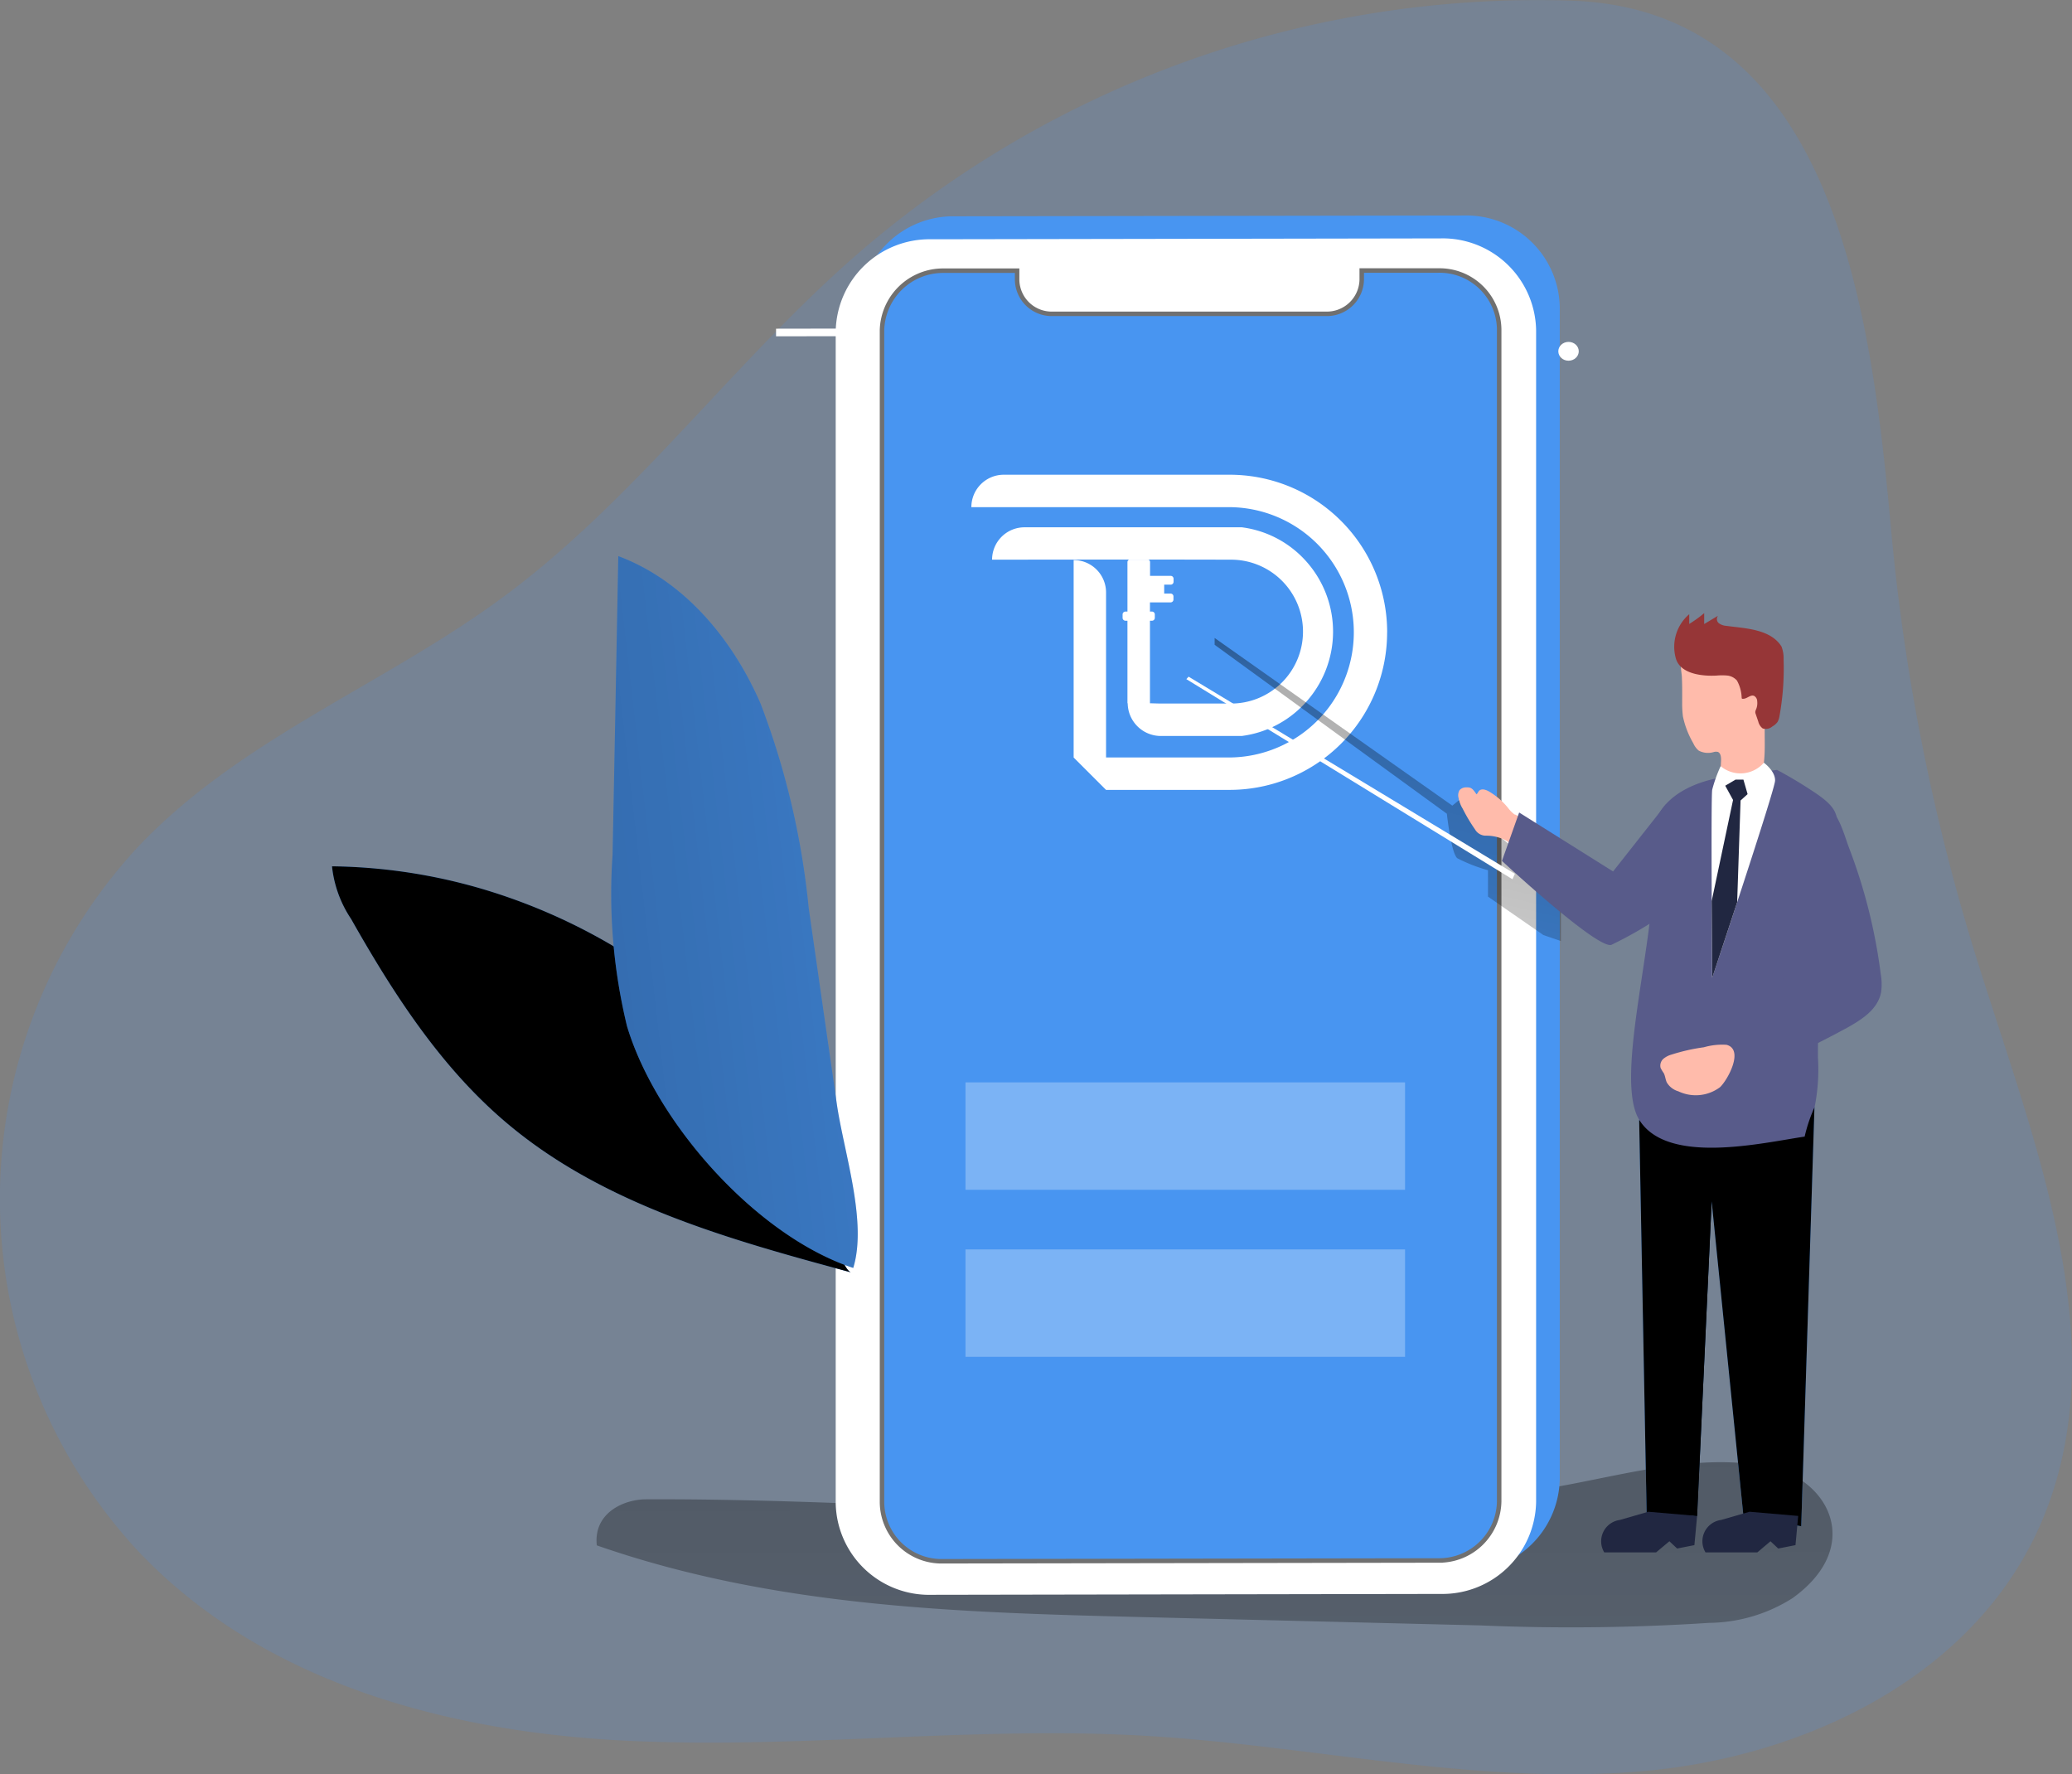 <svg xmlns="http://www.w3.org/2000/svg" xmlns:xlink="http://www.w3.org/1999/xlink" width="103.939" height="88.984" viewBox="0 0 103.939 88.984"><rect x="0" y="0" width="103.939" height="88.984" fill="#808080" stroke="none"/><defs><linearGradient id="a" x1="0.466" y1="-3.049" x2="0.59" y2="9.73" gradientUnits="objectBoundingBox"><stop offset="0.01"/><stop offset="0.08" stop-opacity="0.69"/><stop offset="0.21" stop-opacity="0.322"/><stop offset="1" stop-opacity="0"/></linearGradient><linearGradient id="b" x1="0.713" y1="-0.309" x2="0.047" y2="2.217" xlink:href="#a"/><linearGradient id="c" x1="199.41" y1="358.634" x2="199.404" y2="366.375" gradientUnits="objectBoundingBox"><stop offset="0" stop-color="#fff"/><stop offset="1" stop-color="#cbcbcb"/></linearGradient><linearGradient id="d" x1="918.687" y1="139.912" x2="918.853" y2="142.268" xlink:href="#c"/><linearGradient id="e" x1="-22.063" y1="-0.044" x2="-23.521" y2="1.543" gradientUnits="objectBoundingBox"><stop offset="0.01"/><stop offset="0.13" stop-opacity="0.69"/><stop offset="0.25" stop-opacity="0.322"/><stop offset="1" stop-opacity="0"/></linearGradient><linearGradient id="f" x1="-1.696" y1="1.202" x2="2.939" y2="-0.277" xlink:href="#e"/><linearGradient id="g" x1="119.279" y1="0.748" x2="122.825" y2="1.687" xlink:href="#a"/><linearGradient id="h" x1="439.878" y1="0.683" x2="432.929" y2="1.424" xlink:href="#a"/><linearGradient id="i" x1="133.42" y1="1.548" x2="132.901" y2="-1.161" xlink:href="#a"/><linearGradient id="j" x1="197.177" y1="-0.18" x2="196.019" y2="1.924" xlink:href="#a"/><linearGradient id="k" x1="531.578" y1="1.063" x2="537.376" y2="1.227" xlink:href="#a"/><linearGradient id="l" x1="131.782" y1="0.14" x2="128.952" y2="1.074" gradientUnits="objectBoundingBox"><stop offset="0"/><stop offset="0.167"/><stop offset="0.241" stop-opacity="0.69"/><stop offset="0.345" stop-opacity="0.365"/><stop offset="0.602" stop-opacity="0.322"/><stop offset="1" stop-opacity="0"/></linearGradient></defs><g transform="translate(-26.002 -419)"><path d="M65.581,37.925C59.46,43.291,54.55,50.109,48.044,54.934,42.032,59.4,34.777,62.074,29.6,67.573a25.967,25.967,0,0,0,.029,35.252c6.185,6.554,15.333,9.021,24.1,9.509s17.566-.727,26.336-.231c8.3.469,16.561,2.467,24.842,1.8s17.062-4.764,20.338-12.79c3.622-8.881-.529-18.874-3.391-28.058a103.689,103.689,0,0,1-4.263-21.383C116.6,40.8,114.775,25.7,101.753,25.094A52.06,52.06,0,0,0,65.581,37.925Z" transform="translate(3.281 393.947)" fill="#4895F1" opacity="0.18"/><path d="M120.435,227.785c-15.313,2.894-30.828.67-46.268.736-1.122,0-2.65.686-2.473,2.311,8.973,3.126,18.291,3.37,27.517,3.6l16.788.413a106.6,106.6,0,0,0,11.5-.128,7.94,7.94,0,0,0,4.178-1.24c3.615-2.6,1.823-6.032-1.3-6.615C127.083,226.251,123.713,227.165,120.435,227.785Z" transform="translate(-15.754 265.674)" fill="url(#a)"/><path d="M165.86,69.812v58.781a4.686,4.686,0,0,0,4.784,4.593l25.563-.04a4.7,4.7,0,0,0,4.784-4.609V69.753a4.683,4.683,0,0,0-4.784-4.593l-25.563.04A4.707,4.707,0,0,0,165.86,69.812Zm2.437.04a2.9,2.9,0,0,1,2.95-2.84h3.6v.349a1.849,1.849,0,0,0,1.886,1.813l13.744-.024a1.857,1.857,0,0,0,1.886-1.817v-.349h3.72a2.891,2.891,0,0,1,2.95,2.832v58.6a2.9,2.9,0,0,1-2.95,2.84l-24.839.044a2.891,2.891,0,0,1-2.95-2.832Z" transform="translate(-96.746 364.648)" fill="#4895F1"/><path d="M162.67,72.852v58.784a4.686,4.686,0,0,0,4.784,4.593l25.567-.044a4.7,4.7,0,0,0,4.784-4.609V72.8a4.689,4.689,0,0,0-4.784-4.6l-25.567.044A4.706,4.706,0,0,0,162.67,72.852Zm2.441.044a2.887,2.887,0,0,1,2.946-2.844h3.6V70.4a1.845,1.845,0,0,0,1.886,1.809h13.74a1.857,1.857,0,0,0,1.886-1.821v-.345H192.9a2.89,2.89,0,0,1,2.946,2.832v58.586a2.9,2.9,0,0,1-2.946,2.84l-24.82.056a2.888,2.888,0,0,1-2.946-2.832Z" transform="translate(-94.746 362.756)" fill="#fff"/><path d="M169.14,75.646V134.44a2.876,2.876,0,0,0,2.946,2.84l24.843-.04a2.9,2.9,0,0,0,2.946-2.848V75.61a2.878,2.878,0,0,0-2.946-2.84h-3.724v.346a1.86,1.86,0,0,1-1.886,1.826h-13.74a1.847,1.847,0,0,1-1.886-1.814v-.35h-3.588A2.953,2.953,0,0,0,169.14,75.646Z" transform="translate(-98.781 359.91)" fill="none" stroke="#707070" stroke-miterlimit="10" stroke-width="0.45"/><path d="M169.14,75.646V134.44a2.876,2.876,0,0,0,2.946,2.84l24.843-.04a2.9,2.9,0,0,0,2.946-2.848V75.61a2.878,2.878,0,0,0-2.946-2.84h-3.724v.346a1.86,1.86,0,0,1-1.886,1.826h-13.74a1.847,1.847,0,0,1-1.886-1.814v-.35h-3.588A2.953,2.953,0,0,0,169.14,75.646Z" transform="translate(-98.781 359.91)" fill="#4895F1"/><g transform="translate(74.729 442.809)"><path d="M20.856,7.9a7.9,7.9,0,0,1-7.217,7.876c-.226.02-.456.03-.689.03H6.756L5.131,14.182V4.28A1.627,1.627,0,0,1,6.757,5.907v8.274h6.151a6.277,6.277,0,0,0,0-12.555H0A1.627,1.627,0,0,1,1.627,0H12.952q.345,0,.69.03a7.9,7.9,0,0,1,7.216,7.876Z" transform="translate(0 0)" fill="#fff"/><path d="M138.383,74.382h-.993a.143.143,0,0,1,.076-.022h.841A.143.143,0,0,1,138.383,74.382Z" transform="translate(-129.492 -70.085)" fill="#fff"/><path d="M35.241,51.731a5.284,5.284,0,0,1-1.423,3.608,5.209,5.209,0,0,1-3.154,1.626H26.553a1.663,1.663,0,0,1-1.614-1.64h-.012V51.185h-.1a.144.144,0,0,1-.144-.144v-.172a.144.144,0,0,1,.144-.143h.1V48.246A.144.144,0,0,1,25,48.123h.993a.144.144,0,0,1,.068.122v.69h1.035a.144.144,0,0,1,.144.144v.154a.144.144,0,0,1-.144.144H26.77v.446h.321a.144.144,0,0,1,.144.145v.153a.144.144,0,0,1-.144.145H26.056v.46h.1a.144.144,0,0,1,.144.144v.172a.144.144,0,0,1-.144.144h-.1v4.139l.509.014h3.5a3.608,3.608,0,1,0,0-7.215c-4.1-.014-11.1,0-11.929,0A1.626,1.626,0,0,1,19.767,46.5h10.9a5.209,5.209,0,0,1,3.154,1.627A5.283,5.283,0,0,1,35.241,51.731Z" transform="translate(-17.097 -43.863)" fill="#fff"/></g><rect width="22.051" height="5.387" transform="translate(74.434 481.662)" fill="#fff" opacity="0.28"/><rect width="22.051" height="5.387" transform="translate(74.434 473.285)" fill="#fff" opacity="0.28"/><path d="M212.12,126.09v.343l11.65,8.473s.215,2,.528,2.233a8.112,8.112,0,0,0,1.535.6v1.324l2.78,1.928.879.3v-2.792l-3.8-3.018-1.188-1.358-.46.377Z" transform="translate(-125.188 324.906)" fill="url(#b)"/><path d="M196.06,49.4l4.72-.008V49.01l-4.72.008Z" transform="translate(-131.129 386.467)" fill="url(#c)"/><ellipse cx="0.513" cy="0.472" rx="0.513" ry="0.472" transform="translate(104.168 436.152) rotate(-0.56)" fill="url(#d)"/><path d="M8.7,159.52a5.837,5.837,0,0,0,.958,2.641c2.12,3.746,4.5,7.44,7.79,10.22,4.829,4.09,11.159,5.851,17.271,7.5-.547-.268-1.207-3.082-1.449-3.7-.472-1.215-.913-2.437-1.369-3.656a14.105,14.105,0,0,0-3.693-4.9,29.283,29.283,0,0,0-11.778-6.911A27.827,27.827,0,0,0,8.7,159.52Z" transform="translate(33.957 302.928)" fill="#4895F1"/><path d="M8.7,159.52a5.837,5.837,0,0,0,.958,2.641c2.12,3.746,4.5,7.44,7.79,10.22,4.829,4.09,11.159,5.851,17.271,7.5-.547-.268-1.207-3.082-1.449-3.7-.472-1.215-.913-2.437-1.369-3.656a14.105,14.105,0,0,0-3.693-4.9,29.283,29.283,0,0,0-11.778-6.911A27.827,27.827,0,0,0,8.7,159.52Z" transform="translate(33.957 302.928)" fill="url(#e)"/><path d="M55.8,135.936a39.523,39.523,0,0,0-2.414-10.254c-1.4-3.229-3.837-6.172-7.138-7.4q-.14,7.492-.287,14.985a28.124,28.124,0,0,0,.724,8.59c1.449,4.84,6.489,10.526,11.348,12.125.721-2.328-.487-5.851-.83-8.27Z" transform="translate(10.77 328.609)" fill="#4895F1"/><path d="M55.8,135.936a39.523,39.523,0,0,0-2.414-10.254c-1.4-3.229-3.837-6.172-7.138-7.4q-.14,7.492-.287,14.985a28.124,28.124,0,0,0,.724,8.59c1.449,4.84,6.489,10.526,11.348,12.125.721-2.328-.487-5.851-.83-8.27Z" transform="translate(10.77 328.609)" fill="url(#f)"/><path d="M247.189,146.12h-.026a1.509,1.509,0,0,1-.313-.309,3.513,3.513,0,0,0-.977-.849c-.155-.091-.377-.162-.5-.026-.042.045-.06.109-.106.151-.106.1-.275.034-.4-.042s-.275-.158-.4-.083a.294.294,0,0,0-.113.245,1.309,1.309,0,0,0,.2.615,8.227,8.227,0,0,0,.619,1.041.626.626,0,0,0,.57.317,2.12,2.12,0,0,1,1.026.264.419.419,0,0,0,.215.109c.23.023.309-.687.347-.849.019-.079.121-.343.083-.423S247.264,146.162,247.189,146.12Z" transform="translate(-145.18 313.732)" fill="#ffbbab"/><path d="M259.12,159.219l.377,19.854h2.529l.73-15.778,1.593,15.778,2.9.517.664-21.02Z" transform="translate(-150.891 315.957)" fill="#4895F1"/><path d="M259.12,159.219l.377,19.854h2.529l.73-15.778,1.593,15.778,2.9.517.664-21.02Z" transform="translate(-150.891 315.957)" fill="url(#g)"/><path d="M275.58,178.763v-18.4l2.4-1.79-.808,20.5Z" transform="translate(-160.957 315.957)" fill="url(#h)"/><path d="M250.1,149.673l.054.05h0c.54.5,4.786,4.387,5.438,4.159a19.635,19.635,0,0,0,2.533-1.46l.214-.136V146.82l-2.665,3.382-4.712-2.956Z" transform="translate(-148.754 312.504)" fill="#585b8a"/><path d="M250.24,152.591h0c.54.5,4.786,4.387,5.438,4.159a19.633,19.633,0,0,0,2.533-1.46,4.27,4.27,0,0,0,.027-.67c0-.484.159-1.654-.54-1.373-.567.232-.979,1.013-1.554,1.307a1.213,1.213,0,0,1-.641.323c-.388.025-.7-.31-.971-.6a11.6,11.6,0,0,0-3.282-2.514.229.229,0,0,0-.35.074C250.683,152.09,250.461,152.343,250.24,152.591Z" transform="translate(-148.84 309.635)" fill="url(#i)"/><path d="M274.094,142.68a21.976,21.976,0,0,1,1.969,1.187c1.352.922,1.111,1.348.862,2.94a66.65,66.65,0,0,0-.777,10.3,9.569,9.569,0,0,1-.167,2.481,7.817,7.817,0,0,0-.5,1.484c-2.086.306-6.86,1.447-8.289-.827-1.367-2.183,1.1-9.923.637-13.388s3.737-3.833,3.737-3.833Z" transform="translate(-158.951 314.932)" fill="#585b8a"/><path d="M277.566,175.584l3.78,2.716.618-.827a15.707,15.707,0,0,0,.505-4.3c-.089-2.167,0-1.393,0-1.393l-5.318,3.581Z" transform="translate(-165.297 297.943)" fill="url(#j)"/><path d="M273.261,130.5a5.071,5.071,0,0,0,.039.686,4.483,4.483,0,0,0,.517,1.335,1.023,1.023,0,0,0,.272.372,1,1,0,0,0,.777.066.405.405,0,0,1,.186,0c.148.062.167.277.159.447l-.043.79a.533.533,0,0,0,.051.314.387.387,0,0,0,.2.136,1.524,1.524,0,0,0,1.6-.385,1.189,1.189,0,0,0,.249-.36,1.521,1.521,0,0,0,.093-.413c.089-.757,0-1.522.066-2.278a7.915,7.915,0,0,0,.051-1.89,2.049,2.049,0,0,0-1.142-1.538,2.74,2.74,0,0,0-1.876.045,8.527,8.527,0,0,0-.874.314.582.582,0,0,0-.338.26c-.113.244,0,.6,0,.856C273.268,129.68,273.261,130.093,273.261,130.5Z" transform="translate(-162.875 323.752)" fill="#ffbbab"/><path d="M277.736,125.35c-.559-.893-1.865-.91-2.774-1.038a.712.712,0,0,1-.365-.128.264.264,0,0,1-.1-.176.273.273,0,0,1,.051-.2l-.691.413v-.546a6.213,6.213,0,0,1-.75.542v-.488a2.145,2.145,0,0,0-.676,2.2c.221.827,1.395.914,2.051.877a2.986,2.986,0,0,1,.544,0,.76.76,0,0,1,.474.248,1.906,1.906,0,0,1,.237.864.111.111,0,0,0,.019.05.118.118,0,0,0,.035,0c.2.025.388-.227.575-.141a.318.318,0,0,1,.151.269.828.828,0,0,1-.05.389.433.433,0,0,0-.047.153.33.33,0,0,0,.023.1l.128.376a.606.606,0,0,0,.221.343.5.5,0,0,0,.486-.1.789.789,0,0,0,.26-.227.836.836,0,0,0,.093-.273,13.383,13.383,0,0,0,.21-2.845A1.687,1.687,0,0,0,277.736,125.35Z" transform="translate(-162.367 326.076)" fill="#963637"/><path d="M279.792,141.81s.579.413.563.9-3.154,9.882-3.154,9.882-.07-9.009,0-9.427a7.158,7.158,0,0,1,.423-1.182A1.552,1.552,0,0,0,279.792,141.81Z" transform="translate(-165.309 315.443)" fill="#fff"/><path d="M270.073,118.84l.21.728-.353.318-.171,5.106-1.247,3.775-.031-3.837,1.072-5.069-.392-.715.517-.306Z" transform="translate(-156.615 339.26)" fill="#212741"/><path d="M275.3,158.878a8.532,8.532,0,0,0,1.251,1.352l.287.244a.716.716,0,0,0,.369.182.621.621,0,0,0,.272-.07,56.982,56.982,0,0,0,5.365-2.559c.734-.413,1.534-.922,1.69-1.782a2.9,2.9,0,0,0-.019-.9,27.339,27.339,0,0,0-1.589-6.33c-.221-.575-.493-1.683-1.072-2.067l-.07-.037-.082-.041c-.777-.3-1.453.529-1.666,1.24a5.944,5.944,0,0,0,.089,3.084,19.748,19.748,0,0,1,.664,3.039.877.877,0,0,1-.039.413.925.925,0,0,1-.3.322Z" transform="translate(-164.168 312.51)" fill="#585b8a"/><path d="M267.729,232.881l-.136,1.464-.866.17-.388-.364-.668.558h-2.6a1.078,1.078,0,0,1,.777-1.625l1.433-.413Z" transform="translate(-156.594 262.148)" fill="#212741"/><path d="M280.8,232.881l-.136,1.464-.866.17-.388-.364-.66.558h-2.6a1.078,1.078,0,0,1,.777-1.625l1.433-.413Z" transform="translate(-164.594 262.148)" fill="#212741"/><path d="M265.361,168.575l-1.161-1-.82,16.571,1.251.211Z" transform="translate(-153.496 310.678)" fill="url(#k)"/><path d="M271.117,176.512a1.075,1.075,0,0,0-.416.219.46.46,0,0,0-.132.447,1.816,1.816,0,0,0,.159.265c.074.141.085.318.151.463a.992.992,0,0,0,.579.447,2.032,2.032,0,0,0,2.094-.207c.388-.368,1.22-1.894.322-2.125a3.314,3.314,0,0,0-1.134.124A9.538,9.538,0,0,0,271.117,176.512Z" transform="translate(-161.266 295.379)" fill="#ffbbab"/><path d="M203.533,100.74l-.113.124L219.778,110.9l.121-.272Z" transform="translate(-117.906 352.197)" fill="#fff"/><path d="M244.362,145.175a.505.505,0,0,1,.057-.358.43.43,0,0,1,.347-.14.506.506,0,0,1,.185.019c.136.049.215.185.3.3a.58.58,0,0,0,.094.1.656.656,0,0,0,.155.075.89.89,0,0,1,.219.1.966.966,0,0,1,.257.294,1.682,1.682,0,0,1,.162.29,1.041,1.041,0,0,1,.064.415.212.212,0,0,1-.034.136.2.2,0,0,1-.136.064.936.936,0,0,1-.589-.151,4.711,4.711,0,0,1-.5-.377A1.132,1.132,0,0,1,244.362,145.175Z" transform="translate(-145.201 313.813)" fill="#ffbbab"/><path d="M278.52,160.319l.287.244a.715.715,0,0,0,.369.182.62.62,0,0,0,.272-.07,56.986,56.986,0,0,0,5.365-2.559c.734-.413,1.534-.922,1.69-1.782a2.9,2.9,0,0,0-.019-.9,27.337,27.337,0,0,0-1.589-6.33c-.221-.575-.493-1.683-1.072-2.067l-.07-.037-.082-.041A1.749,1.749,0,0,0,282,148.2s2.766,6.02,2.645,6.93-5.924,3.837-5.924,3.837Z" transform="translate(-166.135 312.422)" fill="url(#l)"/></g></svg>
